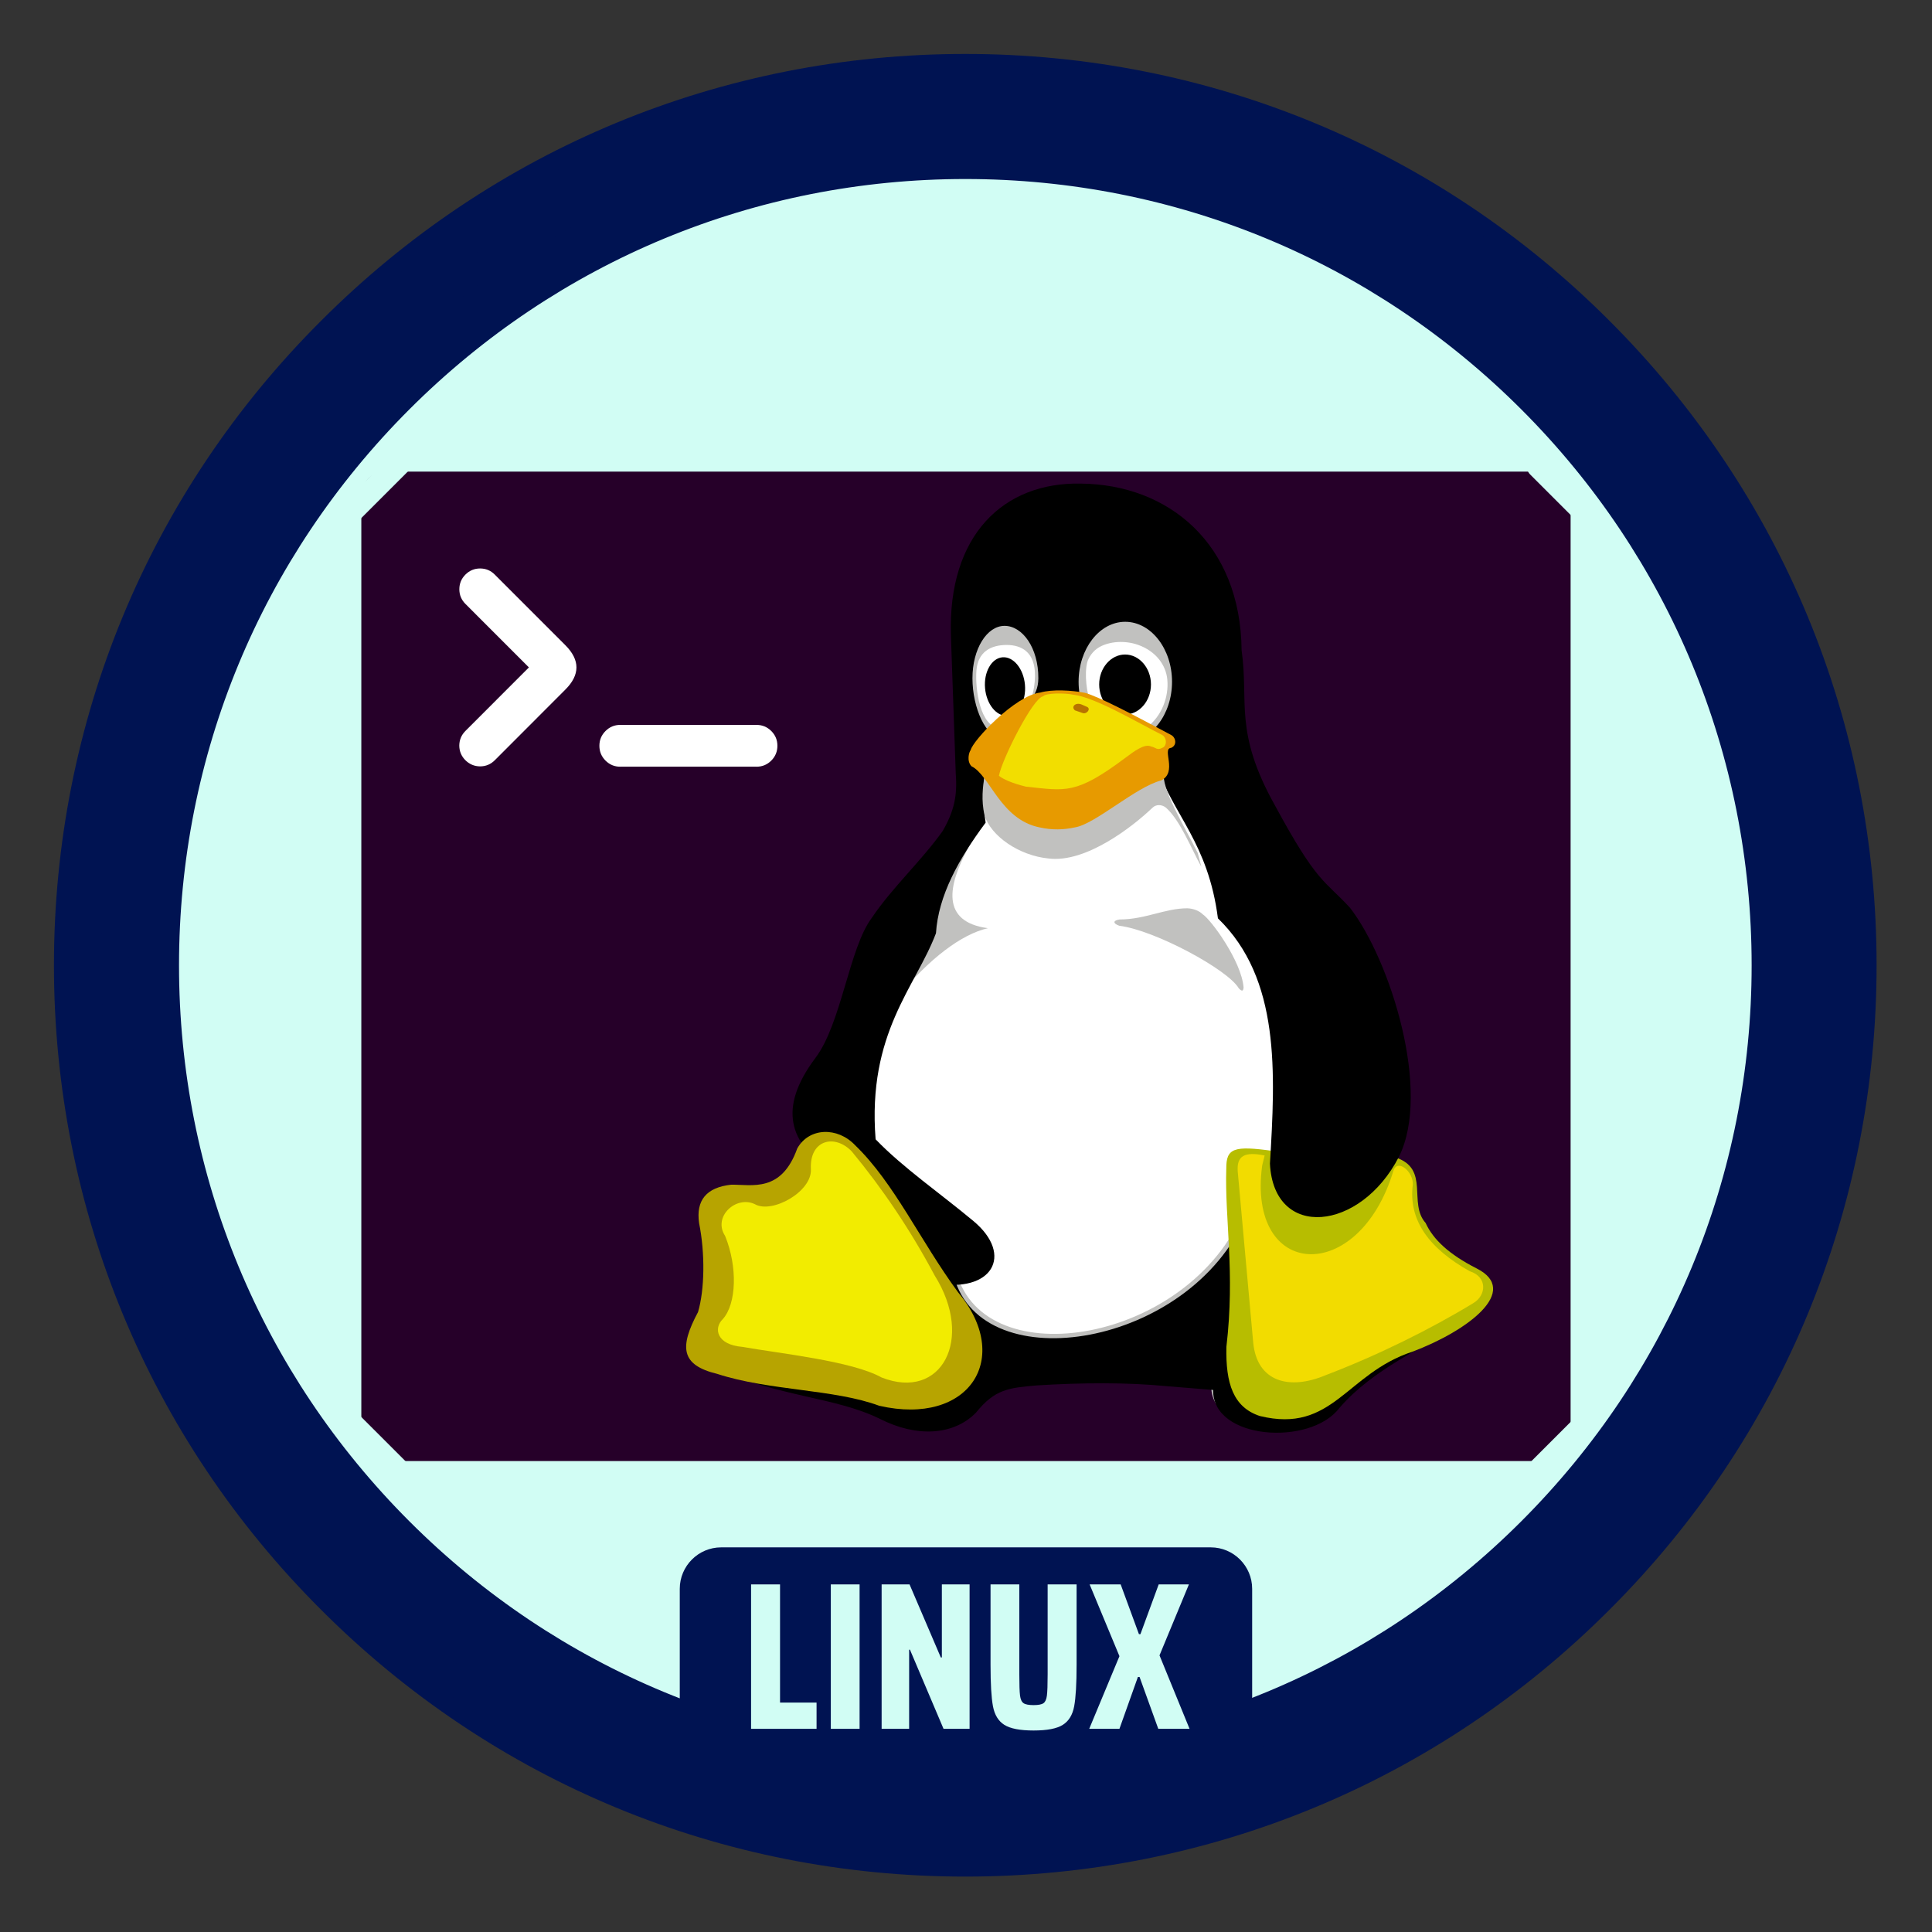 <?xml version="1.0" encoding="UTF-8"?><svg xmlns="http://www.w3.org/2000/svg" xmlns:xlink="http://www.w3.org/1999/xlink" contentScriptType="text/ecmascript" width="810" zoomAndPan="magnify" contentStyleType="text/css" viewBox="0 0 810 810" height="810" preserveAspectRatio="xMidYMid meet" version="1.0"><rect x="0" y="0" width="810" height="810" fill="#333333" stroke="none"/><defs><g><g id="glyph-0-0"/><g id="glyph-0-1"><path d="M 4.578 0 L 4.578 -60.547 L 16.719 -60.547 L 16.719 -11 L 32.031 -11 L 32.031 0 Z M 4.578 0 "/></g><g id="glyph-0-2"><path d="M 4.656 0 L 4.656 -60.547 L 16.719 -60.547 L 16.719 0 Z M 4.656 0 "/></g><g id="glyph-0-3"><path d="M 30.531 0 L 16.453 -33.172 L 16.109 -33.172 L 16.109 0 L 4.578 0 L 4.578 -60.547 L 16.281 -60.547 L 29.391 -29.922 L 29.828 -29.922 L 29.828 -60.547 L 41.453 -60.547 L 41.453 0 Z M 30.531 0 "/></g><g id="glyph-0-4"><path d="M 40.297 -60.547 L 40.297 -26.844 C 40.297 -18.863 39.957 -13.066 39.281 -9.453 C 38.613 -5.848 37.031 -3.254 34.531 -1.672 C 32.039 -0.086 27.953 0.703 22.266 0.703 C 16.578 0.703 12.484 -0.086 9.984 -1.672 C 7.492 -3.254 5.91 -5.848 5.234 -9.453 C 4.555 -13.066 4.219 -18.863 4.219 -26.844 L 4.219 -60.547 L 16.281 -60.547 L 16.281 -22.797 C 16.281 -18.516 16.379 -15.566 16.578 -13.953 C 16.785 -12.336 17.285 -11.266 18.078 -10.734 C 18.867 -10.203 20.266 -9.938 22.266 -9.938 C 24.254 -9.938 25.629 -10.203 26.391 -10.734 C 27.16 -11.266 27.645 -12.32 27.844 -13.906 C 28.051 -15.488 28.156 -18.453 28.156 -22.797 L 28.156 -60.547 Z M 40.297 -60.547 "/></g><g id="glyph-0-5"><path d="M 30.016 0 L 22.172 -21.734 L 21.469 -21.734 L 13.734 0 L 1.062 0 L 13.734 -30.453 L 1.234 -60.547 L 14.25 -60.547 L 21.906 -39.688 L 22.531 -39.688 L 30.188 -60.547 L 42.859 -60.547 L 30.531 -30.797 L 43.125 0 Z M 30.016 0 "/></g></g><clipPath id="clip-0"><path d="M 151.109 197.734 L 658.859 197.734 L 658.859 612.484 L 151.109 612.484 Z M 151.109 197.734 " clip-rule="nonzero"/></clipPath><clipPath id="clip-1"><path d="M 332 202.094 L 592 202.094 L 592 539 L 332 539 Z M 332 202.094 " clip-rule="nonzero"/></clipPath></defs><path fill="rgb(81.96%, 99.219%, 95.689%)" d="M 405.062 39.812 C 203.34 39.812 39.812 203.34 39.812 405.062 C 39.812 606.781 203.34 770.312 405.062 770.312 C 606.781 770.312 770.312 606.781 770.312 405.062 C 770.312 203.34 606.781 39.812 405.062 39.812 Z M 405.062 39.812 " fill-opacity="1" fill-rule="nonzero"/><path fill="rgb(0%, 7.449%, 32.159%)" d="M 404.695 786.77 C 302.684 786.77 206.633 747.066 134.555 674.836 C 62.324 602.758 22.617 506.703 22.617 404.695 C 22.617 302.684 62.324 206.633 134.555 134.555 C 206.633 62.324 302.684 22.617 404.695 22.617 C 506.703 22.617 602.758 62.324 674.836 134.555 C 747.066 206.785 786.77 302.684 786.77 404.695 C 786.77 506.703 747.066 602.758 674.836 674.836 C 602.758 747.066 506.703 786.77 404.695 786.77 Z M 404.695 45.523 C 308.793 45.523 218.543 82.938 150.742 150.742 C 82.938 218.543 45.523 308.793 45.523 404.695 C 45.523 500.594 82.938 590.844 150.742 658.648 C 218.543 726.449 308.793 763.863 404.695 763.863 C 500.594 763.863 590.844 726.449 658.648 658.648 C 726.449 590.844 763.863 500.594 763.863 404.695 C 763.863 308.793 726.449 218.543 658.648 150.742 C 590.844 82.938 500.594 45.523 404.695 45.523 Z M 404.695 45.523 " fill-opacity="1" fill-rule="nonzero"/><path fill="rgb(0%, 7.449%, 32.159%)" d="M 404.699 779.281 C 304.691 779.281 210.523 740.355 139.859 669.543 C 69.043 598.879 30.117 504.707 30.117 404.699 C 30.117 304.691 69.043 210.523 139.859 139.859 C 210.523 69.043 304.691 30.117 404.699 30.117 C 504.707 30.117 598.879 69.043 669.543 139.859 C 740.355 210.672 779.281 304.691 779.281 404.699 C 779.281 504.707 740.355 598.879 669.543 669.543 C 598.879 740.355 504.707 779.281 404.699 779.281 Z M 404.699 52.574 C 310.68 52.574 222.199 89.254 155.727 155.727 C 89.254 222.199 52.574 310.68 52.574 404.699 C 52.574 498.719 89.254 587.199 155.727 653.672 C 222.199 720.145 310.68 756.824 404.699 756.824 C 498.719 756.824 587.199 720.145 653.672 653.672 C 720.145 587.199 756.824 498.719 756.824 404.699 C 756.824 310.68 720.145 222.199 653.672 155.727 C 587.199 89.254 498.719 52.574 404.699 52.574 Z M 404.699 52.574 " fill-opacity="1" fill-rule="nonzero"/><path fill="rgb(0%, 7.449%, 32.159%)" d="M 404.711 766.957 C 307.996 766.957 216.926 729.312 148.59 660.828 C 80.109 592.492 42.465 501.426 42.465 404.711 C 42.465 307.996 80.109 216.926 148.59 148.59 C 216.926 80.109 307.996 42.465 404.711 42.465 C 501.426 42.465 592.492 80.109 660.828 148.59 C 729.312 217.074 766.957 307.996 766.957 404.711 C 766.957 501.426 729.312 592.492 660.828 660.828 C 592.492 729.312 501.426 766.957 404.711 766.957 Z M 404.711 64.184 C 313.785 64.184 228.219 99.652 163.938 163.938 C 99.652 228.219 64.184 313.785 64.184 404.711 C 64.184 495.633 99.652 581.199 163.938 645.484 C 228.219 709.766 313.785 745.238 404.711 745.238 C 495.633 745.238 581.199 709.766 645.484 645.484 C 709.766 581.199 745.238 495.633 745.238 404.711 C 745.238 313.785 709.766 228.219 645.484 163.938 C 581.199 99.652 495.633 64.184 404.711 64.184 Z M 404.711 64.184 " fill-opacity="1" fill-rule="nonzero"/><path fill="rgb(0%, 7.449%, 32.159%)" d="M 404.719 755.406 C 311.09 755.406 222.93 718.965 156.77 652.668 C 90.473 586.512 54.031 498.348 54.031 404.719 C 54.031 311.09 90.473 222.93 156.77 156.77 C 222.93 90.473 311.09 54.031 404.719 54.031 C 498.348 54.031 586.512 90.473 652.668 156.77 C 718.965 223.066 755.406 311.09 755.406 404.719 C 755.406 498.348 718.965 586.512 652.668 652.668 C 586.512 718.965 498.348 755.406 404.719 755.406 Z M 404.719 75.055 C 316.695 75.055 233.859 109.395 171.629 171.629 C 109.395 233.859 75.055 316.695 75.055 404.719 C 75.055 492.742 109.395 575.578 171.629 637.809 C 233.859 700.043 316.695 734.383 404.719 734.383 C 492.742 734.383 575.578 700.043 637.809 637.809 C 700.043 575.578 734.383 492.742 734.383 404.719 C 734.383 316.695 700.043 233.859 637.809 171.629 C 575.578 109.395 492.742 75.055 404.719 75.055 Z M 404.719 75.055 " fill-opacity="1" fill-rule="nonzero"/><path fill="rgb(0%, 7.449%, 32.159%)" d="M 507.609 740.988 L 302.359 740.988 C 292.789 740.988 284.996 733.18 284.996 723.602 L 284.996 666.121 C 284.996 656.543 292.789 648.738 302.359 648.738 L 507.609 648.738 C 517.176 648.738 524.973 656.543 524.973 666.121 L 524.973 723.602 C 524.973 733.18 517.176 740.988 507.609 740.988 Z M 507.609 740.988 " fill-opacity="1" fill-rule="nonzero"/><g fill="rgb(81.96%, 99.219%, 95.689%)" fill-opacity="1"><use x="310.316" y="724.815" xmlns:xlink="http://www.w3.org/1999/xlink" xlink:href="#glyph-0-1" xlink:type="simple" xlink:actuate="onLoad" xlink:show="embed"/></g><g fill="rgb(81.96%, 99.219%, 95.689%)" fill-opacity="1"><use x="343.666" y="724.815" xmlns:xlink="http://www.w3.org/1999/xlink" xlink:href="#glyph-0-2" xlink:type="simple" xlink:actuate="onLoad" xlink:show="embed"/></g><g fill="rgb(81.96%, 99.219%, 95.689%)" fill-opacity="1"><use x="365.05" y="724.815" xmlns:xlink="http://www.w3.org/1999/xlink" xlink:href="#glyph-0-3" xlink:type="simple" xlink:actuate="onLoad" xlink:show="embed"/></g><g fill="rgb(81.96%, 99.219%, 95.689%)" fill-opacity="1"><use x="411.071" y="724.815" xmlns:xlink="http://www.w3.org/1999/xlink" xlink:href="#glyph-0-4" xlink:type="simple" xlink:actuate="onLoad" xlink:show="embed"/></g><g fill="rgb(81.96%, 99.219%, 95.689%)" fill-opacity="1"><use x="455.598" y="724.815" xmlns:xlink="http://www.w3.org/1999/xlink" xlink:href="#glyph-0-5" xlink:type="simple" xlink:actuate="onLoad" xlink:show="embed"/></g><g clip-path="url(#clip-0)"><path fill="rgb(14.899%, 0%, 16.08%)" d="M 161.391 197.734 L 648.582 197.734 C 649.23 197.734 649.875 197.797 650.512 197.926 C 651.152 198.051 651.77 198.238 652.371 198.488 C 652.973 198.738 653.543 199.043 654.082 199.402 C 654.621 199.766 655.125 200.176 655.582 200.637 C 656.043 201.098 656.453 201.598 656.812 202.137 C 657.176 202.68 657.48 203.25 657.73 203.852 C 657.977 204.453 658.168 205.07 658.293 205.711 C 658.418 206.348 658.484 206.992 658.484 207.641 L 658.484 602.656 C 658.484 603.305 658.418 603.949 658.293 604.59 C 658.168 605.227 657.977 605.848 657.73 606.445 C 657.48 607.047 657.176 607.617 656.812 608.16 C 656.453 608.699 656.043 609.203 655.582 609.66 C 655.125 610.121 654.621 610.531 654.082 610.895 C 653.543 611.254 652.973 611.559 652.371 611.809 C 651.77 612.059 651.152 612.246 650.512 612.375 C 649.875 612.5 649.23 612.562 648.582 612.562 L 161.391 612.562 C 160.738 612.562 160.098 612.5 159.457 612.375 C 158.82 612.246 158.203 612.059 157.602 611.809 C 157 611.559 156.43 611.254 155.891 610.895 C 155.348 610.531 154.848 610.121 154.387 609.66 C 153.93 609.203 153.52 608.699 153.156 608.16 C 152.797 607.617 152.492 607.047 152.242 606.445 C 151.992 605.848 151.805 605.227 151.68 604.59 C 151.551 603.949 151.488 603.305 151.488 602.656 L 151.488 207.641 C 151.488 206.992 151.551 206.348 151.68 205.711 C 151.805 205.07 151.992 204.453 152.242 203.852 C 152.492 203.25 152.797 202.68 153.156 202.137 C 153.52 201.598 153.93 201.098 154.387 200.637 C 154.848 200.176 155.348 199.766 155.891 199.402 C 156.43 199.043 157 198.738 157.602 198.488 C 158.203 198.238 158.82 198.051 159.457 197.926 C 160.098 197.797 160.738 197.734 161.391 197.734 Z M 161.391 197.734 " fill-opacity="1" fill-rule="nonzero"/></g><path fill="rgb(100%, 100%, 100%)" d="M 207.418 240.883 C 205.727 239.184 203.68 238.336 201.281 238.336 C 198.887 238.336 196.836 239.195 195.125 240.906 C 193.438 242.594 192.582 244.648 192.582 247.043 C 192.582 249.441 193.438 251.496 195.125 253.184 L 221.746 279.82 L 195.148 306.434 C 193.438 308.145 192.582 310.199 192.559 312.598 C 192.582 314.992 193.438 317.047 195.125 318.734 C 196.836 320.422 198.887 321.281 201.258 321.305 C 203.68 321.305 205.734 320.445 207.445 318.734 L 237.023 289.117 C 243.23 282.926 243.23 276.715 237.023 270.5 Z M 323.363 306.48 C 321.652 304.77 319.574 303.914 317.156 303.914 L 317.156 303.902 L 260.051 303.902 L 260.051 303.914 C 257.629 303.914 255.578 304.77 253.867 306.48 C 252.156 308.191 251.297 310.246 251.297 312.668 C 251.297 315.09 252.156 317.168 253.867 318.883 C 255.578 320.594 257.629 321.449 260.051 321.449 L 260.051 321.438 L 317.156 321.438 L 317.156 321.449 C 319.574 321.449 321.652 320.594 323.363 318.883 C 325.074 317.168 325.93 315.09 325.93 312.668 C 325.93 310.246 325.074 308.191 323.363 306.48 Z M 323.363 306.48 " fill-opacity="1" fill-rule="nonzero"/><path stroke-linecap="round" transform="matrix(6.917, -6.917, 6.894, 6.894, 144.452, 217.338)" fill="none" stroke-linejoin="miter" d="M 0.5 -0 L 3.488 0 " stroke="rgb(81.96%, 99.219%, 95.689%)" stroke-width="1" stroke-opacity="1" stroke-miterlimit="4"/><path stroke-linecap="round" transform="matrix(6.917, -6.917, 6.894, 6.894, 641.598, 619.938)" fill="none" stroke-linejoin="miter" d="M 0.5 0 L 3.488 -0 " stroke="rgb(81.96%, 99.219%, 95.689%)" stroke-width="1" stroke-opacity="1" stroke-miterlimit="4"/><path stroke-linecap="round" transform="matrix(-6.917, -6.917, 6.894, -6.894, 170.438, 619.938)" fill="none" stroke-linejoin="miter" d="M 0.5 -0 L 3.488 -0 " stroke="rgb(81.96%, 99.219%, 95.689%)" stroke-width="1" stroke-opacity="1" stroke-miterlimit="4"/><path stroke-linecap="round" transform="matrix(-6.917, -6.917, 6.894, -6.894, 669.084, 219.588)" fill="none" stroke-linejoin="miter" d="M 0.5 -0 L 3.487 -0 " stroke="rgb(81.96%, 99.219%, 95.689%)" stroke-width="1" stroke-opacity="1" stroke-miterlimit="4"/><path fill="rgb(75.69%, 75.69%, 74.899%)" d="M 548.766 509.379 C 539.094 508.547 531.496 501.422 530.805 487.266 C 533.027 449.684 535.246 410.785 508.949 385.695 C 504.855 354.457 490.301 342.984 483.441 322.926 L 472.637 315.262 L 485.562 295.25 L 491.09 295.395 L 545.062 403.359 L 556.363 457.785 L 548.766 509.375 Z M 548.766 509.379 " fill-opacity="1" fill-rule="nonzero"/><path fill="rgb(75.69%, 75.69%, 74.899%)" d="M 416.438 314.238 C 414.809 324.781 413.922 335.129 415.453 345.137 C 404.203 360.266 395.668 375.543 394.68 391.262 C 386.145 413.762 365.867 432.797 369.371 477.215 C 380.766 488.977 396.703 499.91 410.371 511.285 C 427.539 525.488 417.324 544.23 393.152 539.789 C 387.773 533.934 375.586 497.227 352.496 474.629 L 357.035 445 L 378.844 387.258 L 405.98 344.305 L 408.988 325.758 L 405.188 278.363 L 408.348 261.035 Z M 416.438 314.238 " fill-opacity="1" fill-rule="nonzero"/><path fill="rgb(100%, 100%, 100%)" d="M 410.469 313.949 C 396.477 367.266 365.707 415.031 359.367 441.688 C 353.027 468.344 360.953 518.523 376.801 545.176 C 392.652 571.836 475.07 582.809 494.09 567.129 C 513.109 551.449 590.773 426.008 555.902 399.352 C 521.035 372.695 530.543 289.59 500.43 291.16 C 470.312 292.727 412.055 318.656 410.469 313.949 Z M 410.469 313.949 " fill-opacity="1" fill-rule="evenodd"/><path fill="rgb(75.69%, 75.69%, 74.899%)" d="M 402.328 247.613 C 402.969 244.195 403.809 240.973 404.844 237.949 L 406.473 248.539 Z M 402.328 247.613 " fill-opacity="1" fill-rule="nonzero"/><path fill="rgb(75.69%, 75.69%, 74.899%)" d="M 405.984 355.426 C 397.348 371.238 394.34 386.469 414.172 389.152 C 403.27 391.641 389.699 401.648 375.984 418.488 L 376.281 384.273 L 392.613 357.328 Z M 405.984 355.426 " fill-opacity="1" fill-rule="nonzero"/><path fill="rgb(75.69%, 75.69%, 74.899%)" d="M 300.301 571.027 C 330.297 584.355 351.461 583.621 370.559 593.043 C 385.656 600.898 400.898 599.973 410.078 590.453 C 417.871 580.496 423.645 580.008 435.141 578.984 C 453.938 577.863 472.289 577.668 488.867 579.375 L 507.812 580.887 C 507.469 601.926 547.875 604.512 559.766 588.551 C 574.121 571.664 593.855 564.098 610.781 551.848 L 521.328 508.016 C 498.387 562.879 412.883 577.23 401.043 533.59 L 300.297 571.027 Z M 300.301 571.027 " fill-opacity="1" fill-rule="nonzero"/><path fill="rgb(0%, 0%, 0%)" d="M 297.488 572.883 C 327.98 586.207 349.539 585.426 368.98 594.895 C 384.324 602.703 399.816 601.824 409.188 592.258 C 417.133 582.352 423.004 581.863 434.695 580.836 C 453.793 579.664 472.488 579.52 489.363 581.18 L 508.605 582.742 C 508.258 603.777 549.406 606.316 561.492 590.355 C 576.098 573.469 596.18 565.949 613.395 553.648 L 522.367 509.867 C 499.031 564.68 412.051 579.031 400.012 535.445 L 297.488 572.879 Z M 297.488 572.883 " fill-opacity="1" fill-rule="nonzero"/><path fill="rgb(71.759%, 74.12%, 0%)" d="M 585.07 485.262 C 599.672 489.996 590.25 504.445 597.699 512.742 C 600.906 519.77 607.664 525.969 618.965 531.727 C 637.859 541.148 615.164 558.035 592.223 566.676 C 564.25 575.852 558.82 601.137 528.184 593.668 C 517.082 590.008 513.828 580.051 514.172 564.676 C 517.871 533.242 513.434 511.324 514.125 489.898 C 514.074 481.309 517.379 480.285 533.609 482.527 C 535.535 508.543 564.547 509.227 585.07 485.262 Z M 585.07 485.262 " fill-opacity="1" fill-rule="nonzero"/><path fill="rgb(94.899%, 86.269%, 0%)" d="M 555.812 576.539 C 577.719 568.195 599.824 557.211 617.633 546.375 C 623.109 543.203 623.852 535.395 616.152 532.953 C 599.477 523.582 590.398 511.867 592.324 496.641 C 592.621 491.32 586.008 485.656 584.23 490.734 C 569.676 539.152 522.711 536.566 529.172 488.633 C 529.516 487.219 529.863 485.805 530.207 484.438 C 521.77 482.727 518.516 484.582 518.91 490.977 L 525.422 562.973 C 527.051 579.371 540.52 582.984 555.812 576.543 Z M 555.812 576.539 " fill-opacity="1" fill-rule="nonzero"/><g clip-path="url(#clip-1)"><path fill="rgb(0%, 0%, 0%)" d="M 565.98 380.57 C 582.902 402.438 600.219 457.547 586.504 484.977 C 570.422 516.312 534.008 520.02 532.43 487.855 C 534.699 449.785 536.871 410.395 510.621 385.012 C 506.527 353.336 491.926 341.719 485.066 321.414 L 462.273 305.012 L 414.613 311.113 C 412.688 322.684 411.555 333.957 413.23 344.891 C 401.934 360.121 393.398 375.496 392.41 391.262 C 383.875 413.859 363.598 433.043 367.102 477.652 C 378.5 489.516 394.434 500.496 408.102 511.918 C 425.27 526.219 415.945 542.426 391.77 537.934 C 377.117 521.926 361.969 506.207 347.27 490.246 C 331.578 479.215 325.758 465.062 341.84 443.586 C 352.844 429.039 355.953 397.461 365.574 384.719 C 374.008 372.176 386.293 360.949 395.223 348.406 C 399.961 340.156 401.441 333.812 400.699 324.242 L 398.676 266.402 C 397.348 224.426 420.684 202.07 453.148 202.754 C 489.953 203.098 520.148 227.992 520.543 272.602 C 523.648 294.324 517.188 306.77 534.602 337.812 C 552.312 370.516 555.078 368.758 565.98 380.57 Z M 565.98 380.57 " fill-opacity="1" fill-rule="nonzero"/></g><path fill="rgb(75.69%, 75.69%, 74.899%)" d="M 502.137 357.574 L 503.668 363.383 C 499.668 356.258 494.883 344.008 488.863 338.637 C 487.039 337.172 484.672 337.223 483.238 338.59 C 475.246 346.25 455.414 361.969 439.527 359.918 C 427.293 358.699 415.352 350.547 412.738 341.711 C 411.355 335.367 411.996 330.145 412.836 324.824 L 488.027 323.605 C 486.496 330.145 496.512 346.301 502.137 357.574 Z M 502.137 357.574 " fill-opacity="1" fill-rule="nonzero"/><path fill="rgb(75.69%, 75.69%, 74.899%)" d="M 421.172 262.395 C 428.672 262.395 435.383 271.617 435.332 284.355 C 435.281 292.898 429.66 295.094 425.414 298.852 C 423.539 300.562 423.098 309.785 420.777 309.785 C 413.328 309.785 407.703 296.656 407.703 284.355 C 407.703 272.105 413.723 262.395 421.172 262.395 Z M 421.172 262.395 " fill-opacity="1" fill-rule="nonzero"/><path fill="rgb(100%, 100%, 100%)" d="M 422.016 270.402 C 428.676 270.402 433.316 273.723 433.859 281.434 C 434.254 286.754 432.82 295.297 429.07 297.102 C 427.344 297.934 421.375 305.402 419.305 305.305 C 410.867 304.914 408.746 288.758 409.387 281.043 C 409.98 273.332 415.406 270.402 422.016 270.402 Z M 422.016 270.402 " fill-opacity="1" fill-rule="nonzero"/><path fill="rgb(0%, 0%, 0%)" d="M 420.289 275.574 C 424.879 275.184 429.121 280.355 429.715 287.094 C 430.305 293.828 427 299.688 422.414 300.078 C 417.824 300.465 413.582 295.293 412.988 288.508 C 412.398 281.773 415.703 275.965 420.289 275.574 Z M 420.289 275.574 " fill-opacity="1" fill-rule="nonzero"/><path fill="rgb(75.69%, 75.69%, 74.899%)" d="M 471.742 260.691 C 482.547 260.691 491.379 272.016 491.379 285.828 C 491.379 299.688 482.547 310.965 471.742 310.965 C 460.938 310.965 452.207 299.691 452.207 285.828 C 452.207 272.016 460.938 260.691 471.742 260.691 Z M 471.742 260.691 " fill-opacity="1" fill-rule="nonzero"/><path fill="rgb(100%, 100%, 100%)" d="M 477.125 270.352 C 484.578 272.988 488.867 278.797 489.41 284.996 C 490.055 292.121 487.141 300.176 480.875 304.91 C 479.102 306.227 458.574 298.223 457.391 295.195 C 455.613 290.852 454.531 282.508 455.863 277.574 C 456.406 275.625 458.23 272.793 460.945 271.281 C 465.234 268.887 471.551 268.398 477.125 270.352 Z M 477.125 270.352 " fill-opacity="1" fill-rule="nonzero"/><path fill="rgb(0%, 0%, 0%)" d="M 471.691 274.41 C 477.66 274.41 482.547 280.07 482.547 286.953 C 482.547 293.883 477.66 299.547 471.691 299.547 C 465.723 299.547 460.836 293.883 460.836 286.953 C 460.836 280.07 465.723 274.41 471.691 274.41 Z M 471.691 274.41 " fill-opacity="1" fill-rule="nonzero"/><path fill="rgb(90.59%, 60.39%, 0%)" d="M 436.121 290.367 C 441.203 288.902 449.246 289.391 454.82 290.465 C 460.395 291.93 475.246 299.688 490.984 308.133 C 493.004 309.16 493.598 312.477 490.984 313.551 C 486.938 313.844 493.895 323.703 486.789 327.219 C 476.133 329.953 459.062 345.621 450.625 346.891 C 445.938 347.914 441.102 348.059 435.871 346.891 C 419.395 343.57 415.051 325.023 407.305 321.262 C 405.184 319.066 406.27 315.258 406.961 314.477 C 407.801 310.523 425.66 291.539 436.121 290.367 Z M 436.121 290.367 " fill-opacity="1" fill-rule="nonzero"/><path fill="rgb(94.899%, 87.059%, 0%)" d="M 450.133 291.289 C 459.062 292.266 478.012 303.539 487.137 308.078 C 489.406 309.301 489.258 312.961 487.238 313.547 C 485.066 314.766 484.426 313.254 482.699 313.008 C 479.934 311.543 475.395 315.059 471.793 317.742 C 451.023 333.266 446.879 331.555 430.105 329.801 C 424.281 328.383 420.484 326.625 418.805 325.262 C 420.039 318.426 433.062 292.508 437.355 291.922 C 438.441 290.508 446.387 290.457 450.133 291.289 Z M 450.133 291.289 " fill-opacity="1" fill-rule="nonzero"/><path fill="rgb(71.759%, 44.71%, 0%)" d="M 453.738 295.484 L 455.863 296.414 C 457.441 297.293 455.516 299.633 453.789 298.902 L 450.68 297.828 C 448.855 296.316 451.027 294.168 453.738 295.484 Z M 453.738 295.484 " fill-opacity="1" fill-rule="nonzero"/><path fill="rgb(75.69%, 75.69%, 74.899%)" d="M 521.379 413.996 C 521.281 415.559 520.691 415.801 519.355 414.34 C 514.816 406.527 484.18 389.98 469.281 388.129 C 466.469 387.152 466.617 385.883 469.379 385.492 C 480.133 385.492 488.422 380.805 497.797 380.805 C 500.363 380.902 502.828 381.879 504.262 383.344 C 507.762 385.59 520.492 402.965 521.379 413.996 Z M 521.379 413.996 " fill-opacity="1" fill-rule="nonzero"/><path fill="rgb(71.759%, 64.31%, 0%)" d="M 358.52 480.145 C 374.949 496.004 385.703 520.02 401.641 541.742 C 424.828 569.367 406.328 598.02 368.633 589.379 C 349.738 582.352 322.551 583.133 300.695 576.008 C 285.352 572.297 284.809 564.781 292.652 550.086 C 295.418 540.715 295.664 525.488 293.098 512.797 C 291.715 503.18 296.207 497.812 306.566 496.688 C 315.348 496.59 327.586 500.105 334.246 481.508 C 339.227 472.625 351.168 472.383 358.52 480.145 Z M 358.52 480.145 " fill-opacity="1" fill-rule="nonzero"/><path fill="rgb(94.899%, 92.549%, 0%)" d="M 339.965 490.047 C 339.422 477.797 350.031 475.309 357.137 482.773 C 369.816 498.148 381.41 515.137 391.867 534.758 C 408.547 561.312 394.781 587.426 369.617 577.516 C 357.137 570.586 327.285 567.512 311.203 564.68 C 300.445 563.801 299.016 556.867 303.109 552.965 C 308.734 546.57 309.328 531.242 304 518.16 C 298.719 510.059 308.637 501.125 316.434 504.836 C 323.637 509.035 340.656 499.566 339.965 490.047 Z M 339.965 490.047 " fill-opacity="1" fill-rule="nonzero"/></svg>